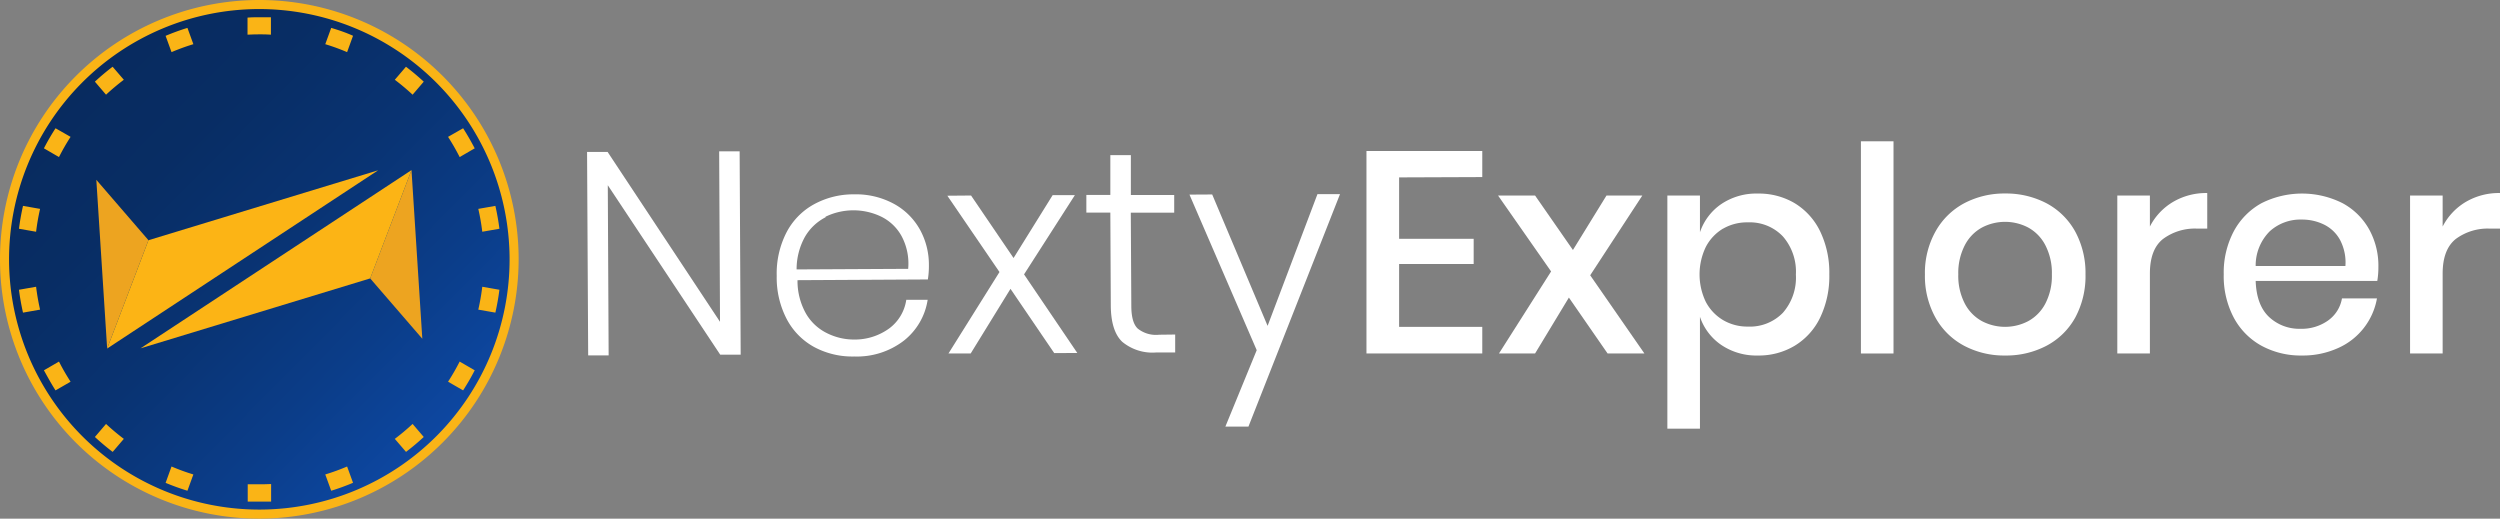 <svg xmlns="http://www.w3.org/2000/svg" xmlns:xlink="http://www.w3.org/1999/xlink" viewBox="0 0 383.6 79.58"><rect x="0" y="0" width="383.6" height="79.58" fill="#808080" stroke="none"/><defs><style>.cls-1{fill:#fff;}.cls-2{fill:#fab416;}.cls-3{fill:url(#linear-gradient);}.cls-4{fill:#eda420;}.cls-5{fill:#fcb415;}</style><linearGradient id="linear-gradient" x1="12.91" y1="9.06" x2="67.19" y2="63.33" gradientTransform="translate(-0.45 3.8) rotate(-0.3)" gradientUnits="userSpaceOnUse"><stop offset="0" stop-color="#082b5f"/><stop offset="0.23" stop-color="#082d64"/><stop offset="0.49" stop-color="#093372"/><stop offset="0.77" stop-color="#0b3d89"/><stop offset="1" stop-color="#0d47a1"/></linearGradient></defs><title>nexty explorer wide native</title><g id="Layer_2" data-name="Layer 2"><g id="Layer_1-2" data-name="Layer 1"><path class="cls-1" d="M113.65,54.42l-3.14,0-17.25-26,.13,26.11-3.14,0-.17-31.22h3.15l17.25,26.07-.13-26.16,3.14,0Z"/><path class="cls-1" d="M136.42,50.41A6.65,6.65,0,0,0,139.06,46l3.28,0a9.88,9.88,0,0,1-3.65,6.27,11.82,11.82,0,0,1-7.61,2.43,12.37,12.37,0,0,1-6.15-1.45,10.4,10.4,0,0,1-4.21-4.28,13.74,13.74,0,0,1-1.54-6.62,13.8,13.8,0,0,1,1.47-6.63,10.37,10.37,0,0,1,4.17-4.33A12.54,12.54,0,0,1,131,29.82a12.22,12.22,0,0,1,6.15,1.45,10.09,10.09,0,0,1,4,3.95,11.12,11.12,0,0,1,1.38,5.4,13.13,13.13,0,0,1-.16,2.26l-20,.11a10.22,10.22,0,0,0,1.29,5.11,7.58,7.58,0,0,0,3.19,3,9.28,9.28,0,0,0,4.21,1A9,9,0,0,0,136.42,50.41Zm-9.75-17.07a7.73,7.73,0,0,0-3.16,3,10.26,10.26,0,0,0-1.28,5l17.12-.09a8.93,8.93,0,0,0-1-5,7.16,7.16,0,0,0-3.12-3,9.82,9.82,0,0,0-8.55,0Z"/><path class="cls-1" d="M161.76,54.18l-6.71-9.86-6.11,9.92-3.41,0,7.83-12.5-8-11.71L149,30l6.52,9.59,6-9.65,3.41,0L157.13,42.1l8.17,12.06Z"/><path class="cls-1" d="M180.32,51.33v2.75h-2.88a7.26,7.26,0,0,1-5.24-1.63q-1.74-1.65-1.76-5.6l-.07-14.23-3.68,0,0-2.71,3.68,0,0-6.11,3.15,0,0,6.12,6.65,0,0,2.71-6.66,0,.08,14.28c0,1.71.32,2.89,1,3.52a4.5,4.5,0,0,0,3.28.93Z"/><path class="cls-1" d="M186,29.84,194.5,50l7.65-20.21,3.46,0L191.56,65.46l-3.54,0,4.81-11.73L182.51,29.86Z"/><path class="cls-1" d="M214.68,27.22v9.42h11.44v3.87H214.68v9.64h12.76v4.09H209.67V23.17h17.77v4Z"/><path class="cls-1" d="M246.67,54.24l-5.94-8.58-5.19,8.58H230l8-12.59L229.86,30h5.68l5.81,8.36L246.5,30H252l-8,12.24,8.32,12Z"/><path class="cls-1" d="M275.38,31.18a10.28,10.28,0,0,1,3.9,4.31,14.6,14.6,0,0,1,1.41,6.61,14.67,14.67,0,0,1-1.41,6.64,10.22,10.22,0,0,1-3.9,4.31,10.7,10.7,0,0,1-5.65,1.5,9.61,9.61,0,0,1-5.63-1.63,8.53,8.53,0,0,1-3.26-4.31V65.77h-5V30h5v5.64a8.55,8.55,0,0,1,3.26-4.32,9.61,9.61,0,0,1,5.63-1.62A10.79,10.79,0,0,1,275.38,31.18Zm-11,3.9a7.09,7.09,0,0,0-2.64,2.81,9.73,9.73,0,0,0,0,8.43,7.1,7.1,0,0,0,2.64,2.79,7.32,7.32,0,0,0,3.79,1A7.06,7.06,0,0,0,273.56,48a8.18,8.18,0,0,0,2-5.87,8.22,8.22,0,0,0-2-5.86,7,7,0,0,0-5.37-2.15A7.32,7.32,0,0,0,264.4,35.08Z"/><path class="cls-1" d="M290.54,21.68V54.24h-5V21.68Z"/><path class="cls-1" d="M314,31.18a10.86,10.86,0,0,1,4.4,4.31A13.33,13.33,0,0,1,320,42.1a13.39,13.39,0,0,1-1.58,6.64,10.8,10.8,0,0,1-4.4,4.31,13.28,13.28,0,0,1-6.34,1.5,13.1,13.1,0,0,1-6.31-1.5,10.85,10.85,0,0,1-4.4-4.33,13.14,13.14,0,0,1-1.61-6.62A13,13,0,0,1,297,35.49a10.93,10.93,0,0,1,4.4-4.31,13.21,13.21,0,0,1,6.31-1.49A13.39,13.39,0,0,1,314,31.18Zm-9.9,3.74a6.47,6.47,0,0,0-2.62,2.71,9.26,9.26,0,0,0-1,4.47,9.22,9.22,0,0,0,1,4.48,6.48,6.48,0,0,0,2.62,2.69,7.64,7.64,0,0,0,7.12,0,6.48,6.48,0,0,0,2.62-2.69,9.22,9.22,0,0,0,1-4.48,9.26,9.26,0,0,0-1-4.47,6.47,6.47,0,0,0-2.62-2.71,7.64,7.64,0,0,0-7.12,0Z"/><path class="cls-1" d="M333.4,31a10,10,0,0,1,5.28-1.38v5.46h-1.5a8.21,8.21,0,0,0-5.3,1.6c-1.34,1.07-2,2.84-2,5.3V54.24h-5V30h5v4.76A9.33,9.33,0,0,1,333.4,31Z"/><path class="cls-1" d="M364.77,43.11H346.11q.13,3.73,2.07,5.54a6.77,6.77,0,0,0,4.79,1.8,7,7,0,0,0,4.25-1.27,5.24,5.24,0,0,0,2.13-3.39h5.37a10.27,10.27,0,0,1-6,7.63,13.06,13.06,0,0,1-5.5,1.13,12.61,12.61,0,0,1-6.22-1.5,10.63,10.63,0,0,1-4.25-4.31,13.6,13.6,0,0,1-1.54-6.64,13.54,13.54,0,0,1,1.54-6.61A10.69,10.69,0,0,1,347,31.18a13.83,13.83,0,0,1,12.45,0,10.22,10.22,0,0,1,4.09,4.05A11.53,11.53,0,0,1,364.94,41,12.45,12.45,0,0,1,364.77,43.11Zm-5.7-6.27a5.61,5.61,0,0,0-2.47-2.38,7.62,7.62,0,0,0-3.41-.77,7,7,0,0,0-4.92,1.8,7.41,7.41,0,0,0-2.16,5.33h13.77A7.43,7.43,0,0,0,359.07,36.84Z"/><path class="cls-1" d="M378.32,31a10,10,0,0,1,5.28-1.38v5.46h-1.5a8.23,8.23,0,0,0-5.3,1.6q-2,1.61-2,5.3V54.24h-5V30h5v4.76A9.33,9.33,0,0,1,378.32,31Z"/><path class="cls-2" d="M40,79.58a39.79,39.79,0,1,1,39.58-40A39.84,39.84,0,0,1,40,79.58"/><path class="cls-3" d="M39.59,1.39a38.4,38.4,0,1,0,38.6,38.2,38.45,38.45,0,0,0-38.6-38.2"/><polygon class="cls-4" points="63.14 26.1 64.8 51.98 56.8 42.72 63.14 26.1"/><polygon class="cls-5" points="56.8 42.72 21.56 53.45 63.14 26.1 56.8 42.72"/><polygon class="cls-4" points="16.44 53.48 14.78 27.59 22.78 36.86 16.44 53.48"/><polygon class="cls-5" points="22.78 36.86 58.02 26.13 16.44 53.48 22.78 36.86"/><path class="cls-2" d="M29.67,6.78l-.91-2.5A35.19,35.19,0,0,0,25.41,5.5L26.32,8A32.65,32.65,0,0,1,29.67,6.78Z"/><path class="cls-2" d="M39.79,5.27c.6,0,1.19,0,1.78.05V2.65c-.65,0-1.31,0-2,0s-1.06,0-1.59.05V5.32C38.6,5.29,39.19,5.27,39.79,5.27Z"/><path class="cls-2" d="M19,12.24l-1.72-2c-.94.72-1.85,1.48-2.72,2.29l1.71,2A35.18,35.18,0,0,1,19,12.24Z"/><path class="cls-2" d="M10.83,21,8.52,19.68c-.64,1-1.23,2-1.78,3.08L9.05,24.1A33.86,33.86,0,0,1,10.83,21Z"/><path class="cls-2" d="M70.53,24.1l2.31-1.34c-.55-1.05-1.14-2.08-1.78-3.08L68.75,21A33.86,33.86,0,0,1,70.53,24.1Z"/><path class="cls-2" d="M53.26,8l.91-2.51C53.08,5,52,4.63,50.82,4.28l-.91,2.5A32.65,32.65,0,0,1,53.26,8Z"/><path class="cls-2" d="M6.15,32.05l-2.62-.46c-.26,1.15-.47,2.32-.62,3.51l2.63.46A33.85,33.85,0,0,1,6.15,32.05Z"/><path class="cls-2" d="M74,35.56l2.63-.46c-.15-1.19-.36-2.36-.62-3.51l-2.62.46A33.85,33.85,0,0,1,74,35.56Z"/><path class="cls-2" d="M63.31,14.53l1.71-2c-.87-.8-1.78-1.57-2.73-2.29l-1.71,2A35.18,35.18,0,0,1,63.31,14.53Z"/><path class="cls-2" d="M16.27,65.05l-1.71,2c.87.8,1.78,1.57,2.73,2.29l1.71-2A35.18,35.18,0,0,1,16.27,65.05Z"/><path class="cls-2" d="M60.58,67.34l1.72,2c.94-.72,1.85-1.48,2.72-2.29l-1.71-2A35.18,35.18,0,0,1,60.58,67.34Z"/><path class="cls-2" d="M68.75,58.57l2.31,1.33c.64-1,1.23-2,1.78-3.08l-2.31-1.34A33.86,33.86,0,0,1,68.75,58.57Z"/><path class="cls-2" d="M5.54,44l-2.63.46c.15,1.19.36,2.36.62,3.51l2.62-.46A33.85,33.85,0,0,1,5.54,44Z"/><path class="cls-2" d="M49.91,72.8l.91,2.5a35.19,35.19,0,0,0,3.35-1.22l-.91-2.5A32.65,32.65,0,0,1,49.91,72.8Z"/><path class="cls-2" d="M74,44a33.85,33.85,0,0,1-.61,3.51l2.62.46c.26-1.15.47-2.32.62-3.51Z"/><path class="cls-2" d="M9.05,55.48,6.74,56.82c.55,1,1.14,2.08,1.78,3.08l2.31-1.33A33.86,33.86,0,0,1,9.05,55.48Z"/><path class="cls-2" d="M26.32,71.58l-.91,2.51c1.09.45,2.21.86,3.35,1.21l.91-2.5A32.65,32.65,0,0,1,26.32,71.58Z"/><path class="cls-2" d="M39.79,74.31c-.6,0-1.19,0-1.78,0v2.66c.65,0,1.31,0,2,0s1.06,0,1.59,0V74.27C41,74.3,40.39,74.31,39.79,74.31Z"/></g></g></svg>